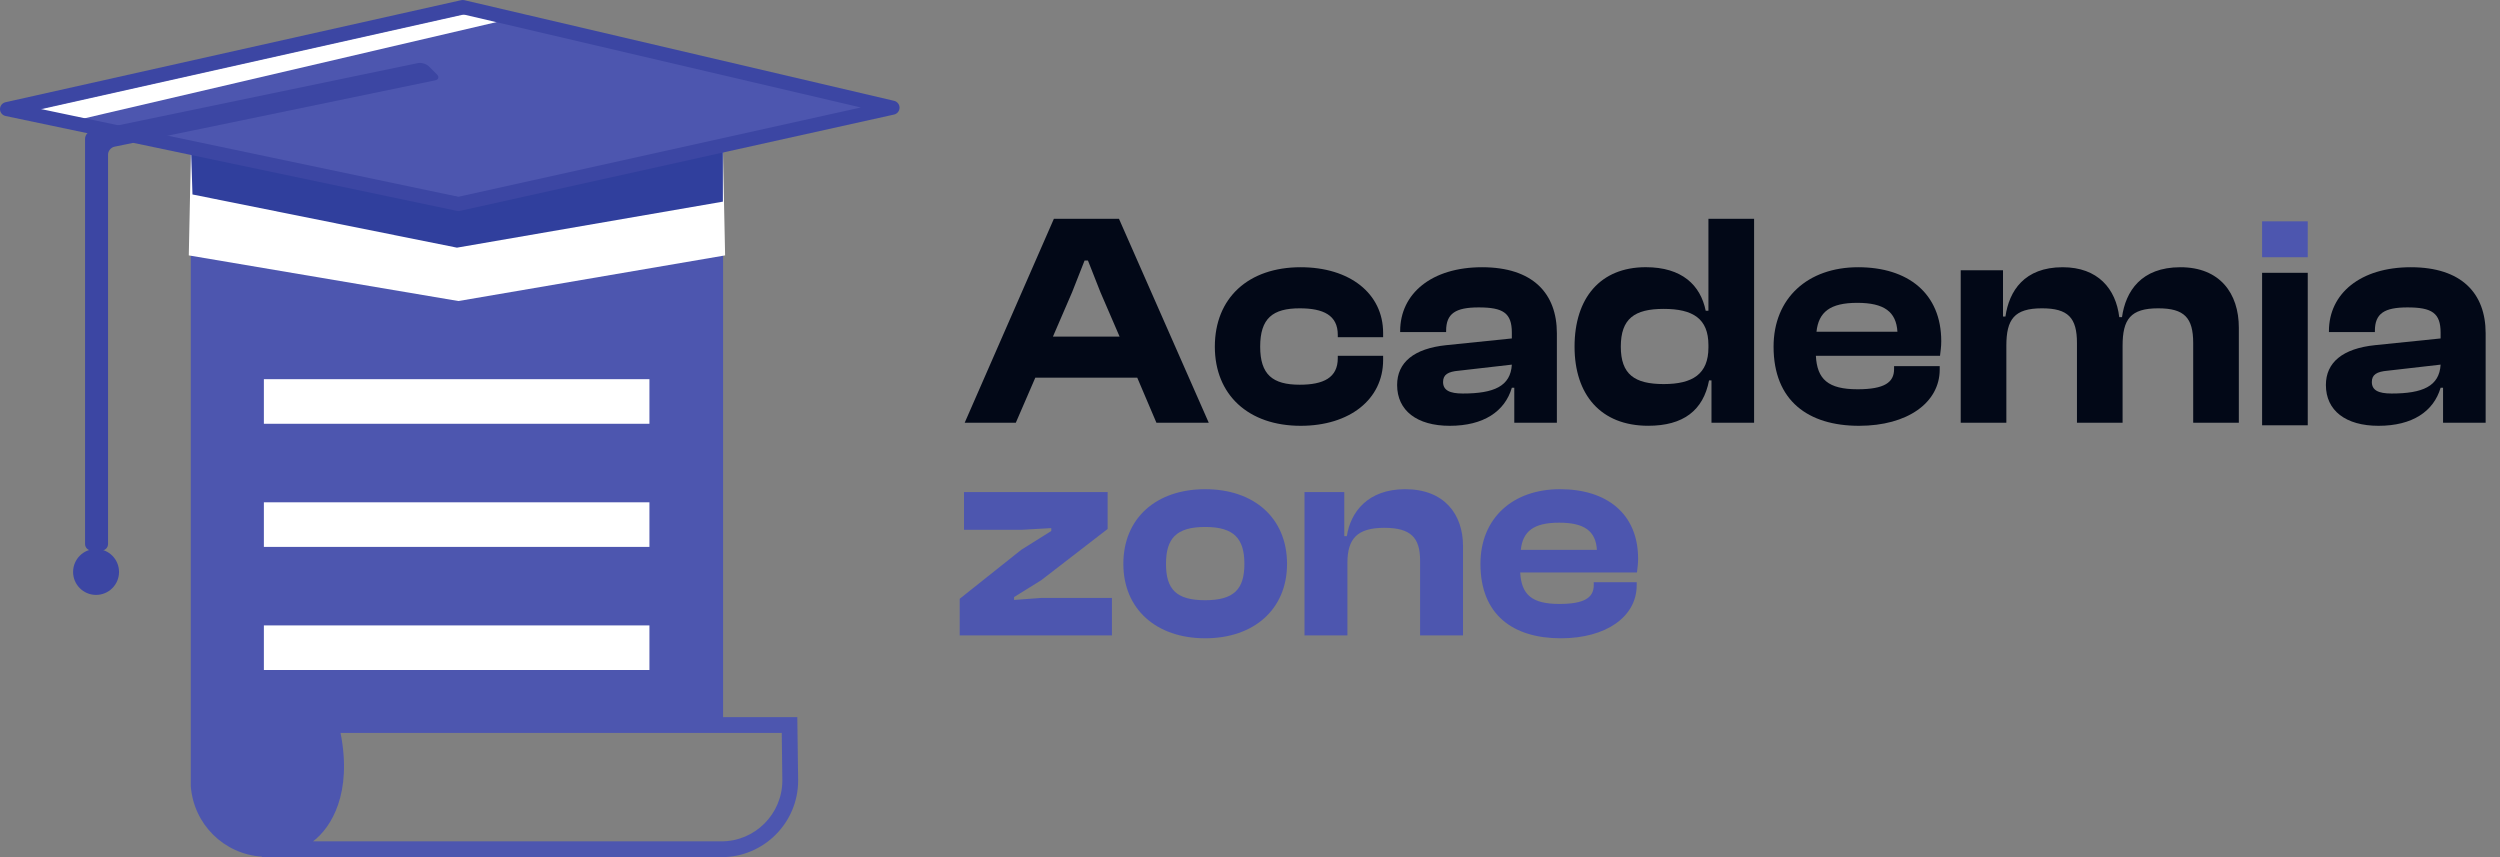 <svg width="140" height="48" viewBox="0 0 140 48" fill="none" xmlns="http://www.w3.org/2000/svg">
<rect x="0" y="0" width="140" height="48" fill="#808080" stroke="none"/>
<path d="M40.401 47.116H17.53C18.564 46.332 19.735 44.412 19.071 41.044L43.778 41.044C43.791 41.952 43.811 43.706 43.811 43.706C43.81 45.586 42.281 47.116 40.401 47.116ZM10.684 7.625V44.016C10.838 46.149 12.536 47.837 14.673 47.973L14.654 48.001H40.401C42.772 48.001 44.696 46.078 44.696 43.706C44.696 43.706 44.649 40.159 44.649 40.159H40.493V7.625H10.684Z" fill="#4D56AF"/>
<path d="M14.777 21.234H36.368V23.731H14.777V21.234Z" fill="white"/>
<path d="M14.777 28.129H36.368V30.626H14.777V28.129Z" fill="white"/>
<path d="M14.777 35.023H36.368V37.52H14.777V35.023Z" fill="white"/>
<path d="M49.98 6.03L25.669 11.425L0.394 6.111L25.911 0.395L49.98 6.03Z" fill="#4D56AF"/>
<path d="M3.935 6.812L28.407 1.096L26.636 0.664L1.118 6.38L3.935 6.812Z" fill="white"/>
<path d="M40.481 8.203L40.606 14.302L25.67 16.858L10.572 14.302L10.697 8.284L25.67 11.424L40.481 8.203Z" fill="white"/>
<path d="M24.02 3.719C23.877 3.576 23.598 3.493 23.4 3.534L5.123 7.329C4.925 7.37 4.763 7.569 4.763 7.772V30.464C4.763 30.667 4.928 30.832 5.131 30.832H5.682C5.885 30.832 6.05 30.667 6.05 30.464V8.657C6.05 8.455 6.213 8.256 6.411 8.215L24.366 4.499C24.563 4.459 24.609 4.308 24.466 4.165L24.02 3.719Z" fill="#3C46A3"/>
<path d="M10.778 10.89L25.589 13.869L40.481 11.292V8.203L26.153 11.131L10.697 8.284L10.778 10.89Z" fill="#303F9D"/>
<path d="M2.253 6.098L25.668 11.02L48.206 6.019L25.91 0.799L2.253 6.098ZM25.67 11.819C25.643 11.819 25.616 11.815 25.589 11.81L0.313 6.496C0.132 6.458 0.001 6.298 9.04673e-06 6.113C-0.001 5.927 0.127 5.766 0.308 5.725L25.826 0.01C25.884 -0.004 25.944 -0.003 26.002 0.01L50.07 5.646C50.249 5.688 50.376 5.848 50.375 6.032C50.374 6.216 50.246 6.375 50.066 6.415L25.756 11.809C25.728 11.815 25.699 11.819 25.67 11.819Z" fill="#3C46A3"/>
<path d="M6.666 32.029C6.666 32.739 6.09 33.315 5.379 33.315C4.669 33.315 4.093 32.739 4.093 32.029C4.093 31.318 4.669 30.742 5.379 30.742C6.09 30.742 6.666 31.318 6.666 32.029Z" fill="#3C46A3"/>
<path d="M58.965 18.849H62.697L61.623 16.361L60.925 14.588H60.737L60.039 16.361L58.965 18.849ZM54.023 23.672L59.017 12.254H62.663L67.69 23.672H64.759L63.686 21.15H57.977L56.886 23.672H54.023Z" fill="#020817"/>
<path d="M68.031 19.413C68.031 16.686 69.906 14.965 72.837 14.965C75.581 14.965 77.455 16.431 77.455 18.646V18.885H74.916V18.749C74.916 17.658 74.115 17.266 72.786 17.266C71.269 17.266 70.57 17.828 70.57 19.413C70.57 20.981 71.269 21.544 72.786 21.544C74.115 21.544 74.916 21.151 74.916 20.061V19.924H77.455V20.163C77.455 22.362 75.581 23.845 72.837 23.845C69.906 23.845 68.031 22.106 68.031 19.413Z" fill="#020817"/>
<path d="M81.92 22.037C83.658 22.037 84.595 21.629 84.663 20.419L81.698 20.759C81.085 20.81 80.812 20.981 80.812 21.39C80.812 21.85 81.17 22.037 81.92 22.037ZM78.239 21.56C78.239 20.299 79.176 19.515 81 19.328L84.663 18.953V18.629C84.663 17.521 84.169 17.215 82.806 17.215C81.511 17.215 80.983 17.555 80.983 18.527V18.595H78.409V18.544C78.409 16.431 80.182 14.965 82.994 14.965C85.839 14.965 87.185 16.431 87.185 18.663V23.674H84.8V21.714H84.663C84.272 23.043 83.079 23.845 81.187 23.845C79.347 23.845 78.239 22.992 78.239 21.56Z" fill="#020817"/>
<path d="M93.168 21.508C94.787 21.508 95.672 20.946 95.672 19.462V19.326C95.672 17.843 94.803 17.298 93.168 17.298C91.532 17.298 90.765 17.843 90.765 19.412C90.765 20.963 91.532 21.508 93.168 21.508ZM88.175 19.412C88.175 16.685 89.623 14.963 92.162 14.963C94.19 14.963 95.229 15.969 95.519 17.401H95.672V12.254H98.229V23.672H95.843V21.303H95.707C95.383 22.991 94.258 23.843 92.299 23.843C89.641 23.843 88.175 22.104 88.175 19.412Z" fill="#020817"/>
<path d="M101.723 18.578H106.256C106.188 17.453 105.506 16.959 104.006 16.959C102.489 16.959 101.842 17.47 101.723 18.578ZM99.32 19.413C99.32 16.686 101.246 14.965 104.057 14.965C106.852 14.965 108.71 16.431 108.71 19.107C108.71 19.413 108.675 19.635 108.641 19.924H101.689C101.757 21.237 102.37 21.799 104.023 21.799C105.54 21.799 106.068 21.407 106.068 20.674V20.504H108.624V20.691C108.624 22.549 106.818 23.845 104.109 23.845C101.263 23.845 99.32 22.447 99.32 19.413Z" fill="#020817"/>
<path d="M109.8 23.674V15.135H112.168V17.726H112.305C112.51 16.294 113.361 14.965 115.508 14.965C117.485 14.965 118.49 16.175 118.678 17.76H118.832C119.036 16.311 119.905 14.965 122.103 14.965C124.301 14.965 125.375 16.413 125.375 18.357V23.674H122.819V19.209C122.819 17.794 122.325 17.266 120.859 17.266C119.308 17.266 118.865 17.879 118.865 19.362V23.674H116.31V19.209C116.31 17.794 115.815 17.266 114.35 17.266C112.799 17.266 112.356 17.879 112.356 19.362V23.674H109.8Z" fill="#020817"/>
<path d="M126.678 12.395H129.234V14.405H126.678V12.395Z" fill="#4D56AF"/>
<path d="M126.678 15.277H129.234V23.816H126.678V15.277Z" fill="#020817"/>
<path d="M133.931 22.037C135.669 22.037 136.606 21.629 136.674 20.419L133.709 20.759C133.096 20.81 132.823 20.981 132.823 21.39C132.823 21.85 133.181 22.037 133.931 22.037ZM130.25 21.56C130.25 20.299 131.187 19.515 133.011 19.328L136.674 18.953V18.629C136.674 17.521 136.18 17.215 134.817 17.215C133.522 17.215 132.994 17.555 132.994 18.527V18.595H130.42V18.544C130.42 16.431 132.193 14.965 135.005 14.965C137.851 14.965 139.196 16.431 139.196 18.663V23.674H136.811V21.714H136.674C136.283 23.043 135.09 23.845 133.198 23.845C131.358 23.845 130.25 22.992 130.25 21.56Z" fill="#020817"/>
<path d="M53.743 35.584V33.532L57.188 30.791L58.871 29.735V29.574L57.188 29.67H53.984V27.555H62.027V29.622L58.31 32.491L56.788 33.436V33.597L58.31 33.484H62.268V35.584H53.743Z" fill="#4D56AF"/>
<path d="M69.686 31.578C69.686 30.167 69.11 29.51 67.491 29.51C65.857 29.51 65.296 30.167 65.296 31.578C65.296 32.988 65.857 33.612 67.491 33.612C69.11 33.612 69.686 32.988 69.686 31.578ZM62.908 31.578C62.908 29.013 64.751 27.395 67.491 27.395C70.231 27.395 72.074 29.013 72.074 31.578C72.074 34.11 70.231 35.744 67.491 35.744C64.751 35.744 62.908 34.11 62.908 31.578Z" fill="#4D56AF"/>
<path d="M73.052 35.584V27.555H75.279V30.023H75.423C75.631 28.677 76.593 27.395 78.692 27.395C80.887 27.395 81.929 28.805 81.929 30.583V35.584H79.525V31.385C79.525 30.103 78.996 29.558 77.522 29.558C76 29.558 75.455 30.167 75.455 31.529V35.584H73.052Z" fill="#4D56AF"/>
<path d="M85.165 30.792H89.426C89.363 29.735 88.721 29.27 87.312 29.27C85.885 29.27 85.276 29.751 85.165 30.792ZM82.905 31.578C82.905 29.013 84.715 27.395 87.36 27.395C89.987 27.395 91.734 28.773 91.734 31.288C91.734 31.578 91.702 31.786 91.67 32.059H85.132C85.197 33.292 85.773 33.821 87.327 33.821C88.754 33.821 89.25 33.453 89.25 32.764V32.603H91.654V32.779C91.654 34.526 89.955 35.744 87.408 35.744C84.732 35.744 82.905 34.431 82.905 31.578Z" fill="#4D56AF"/>
</svg>
